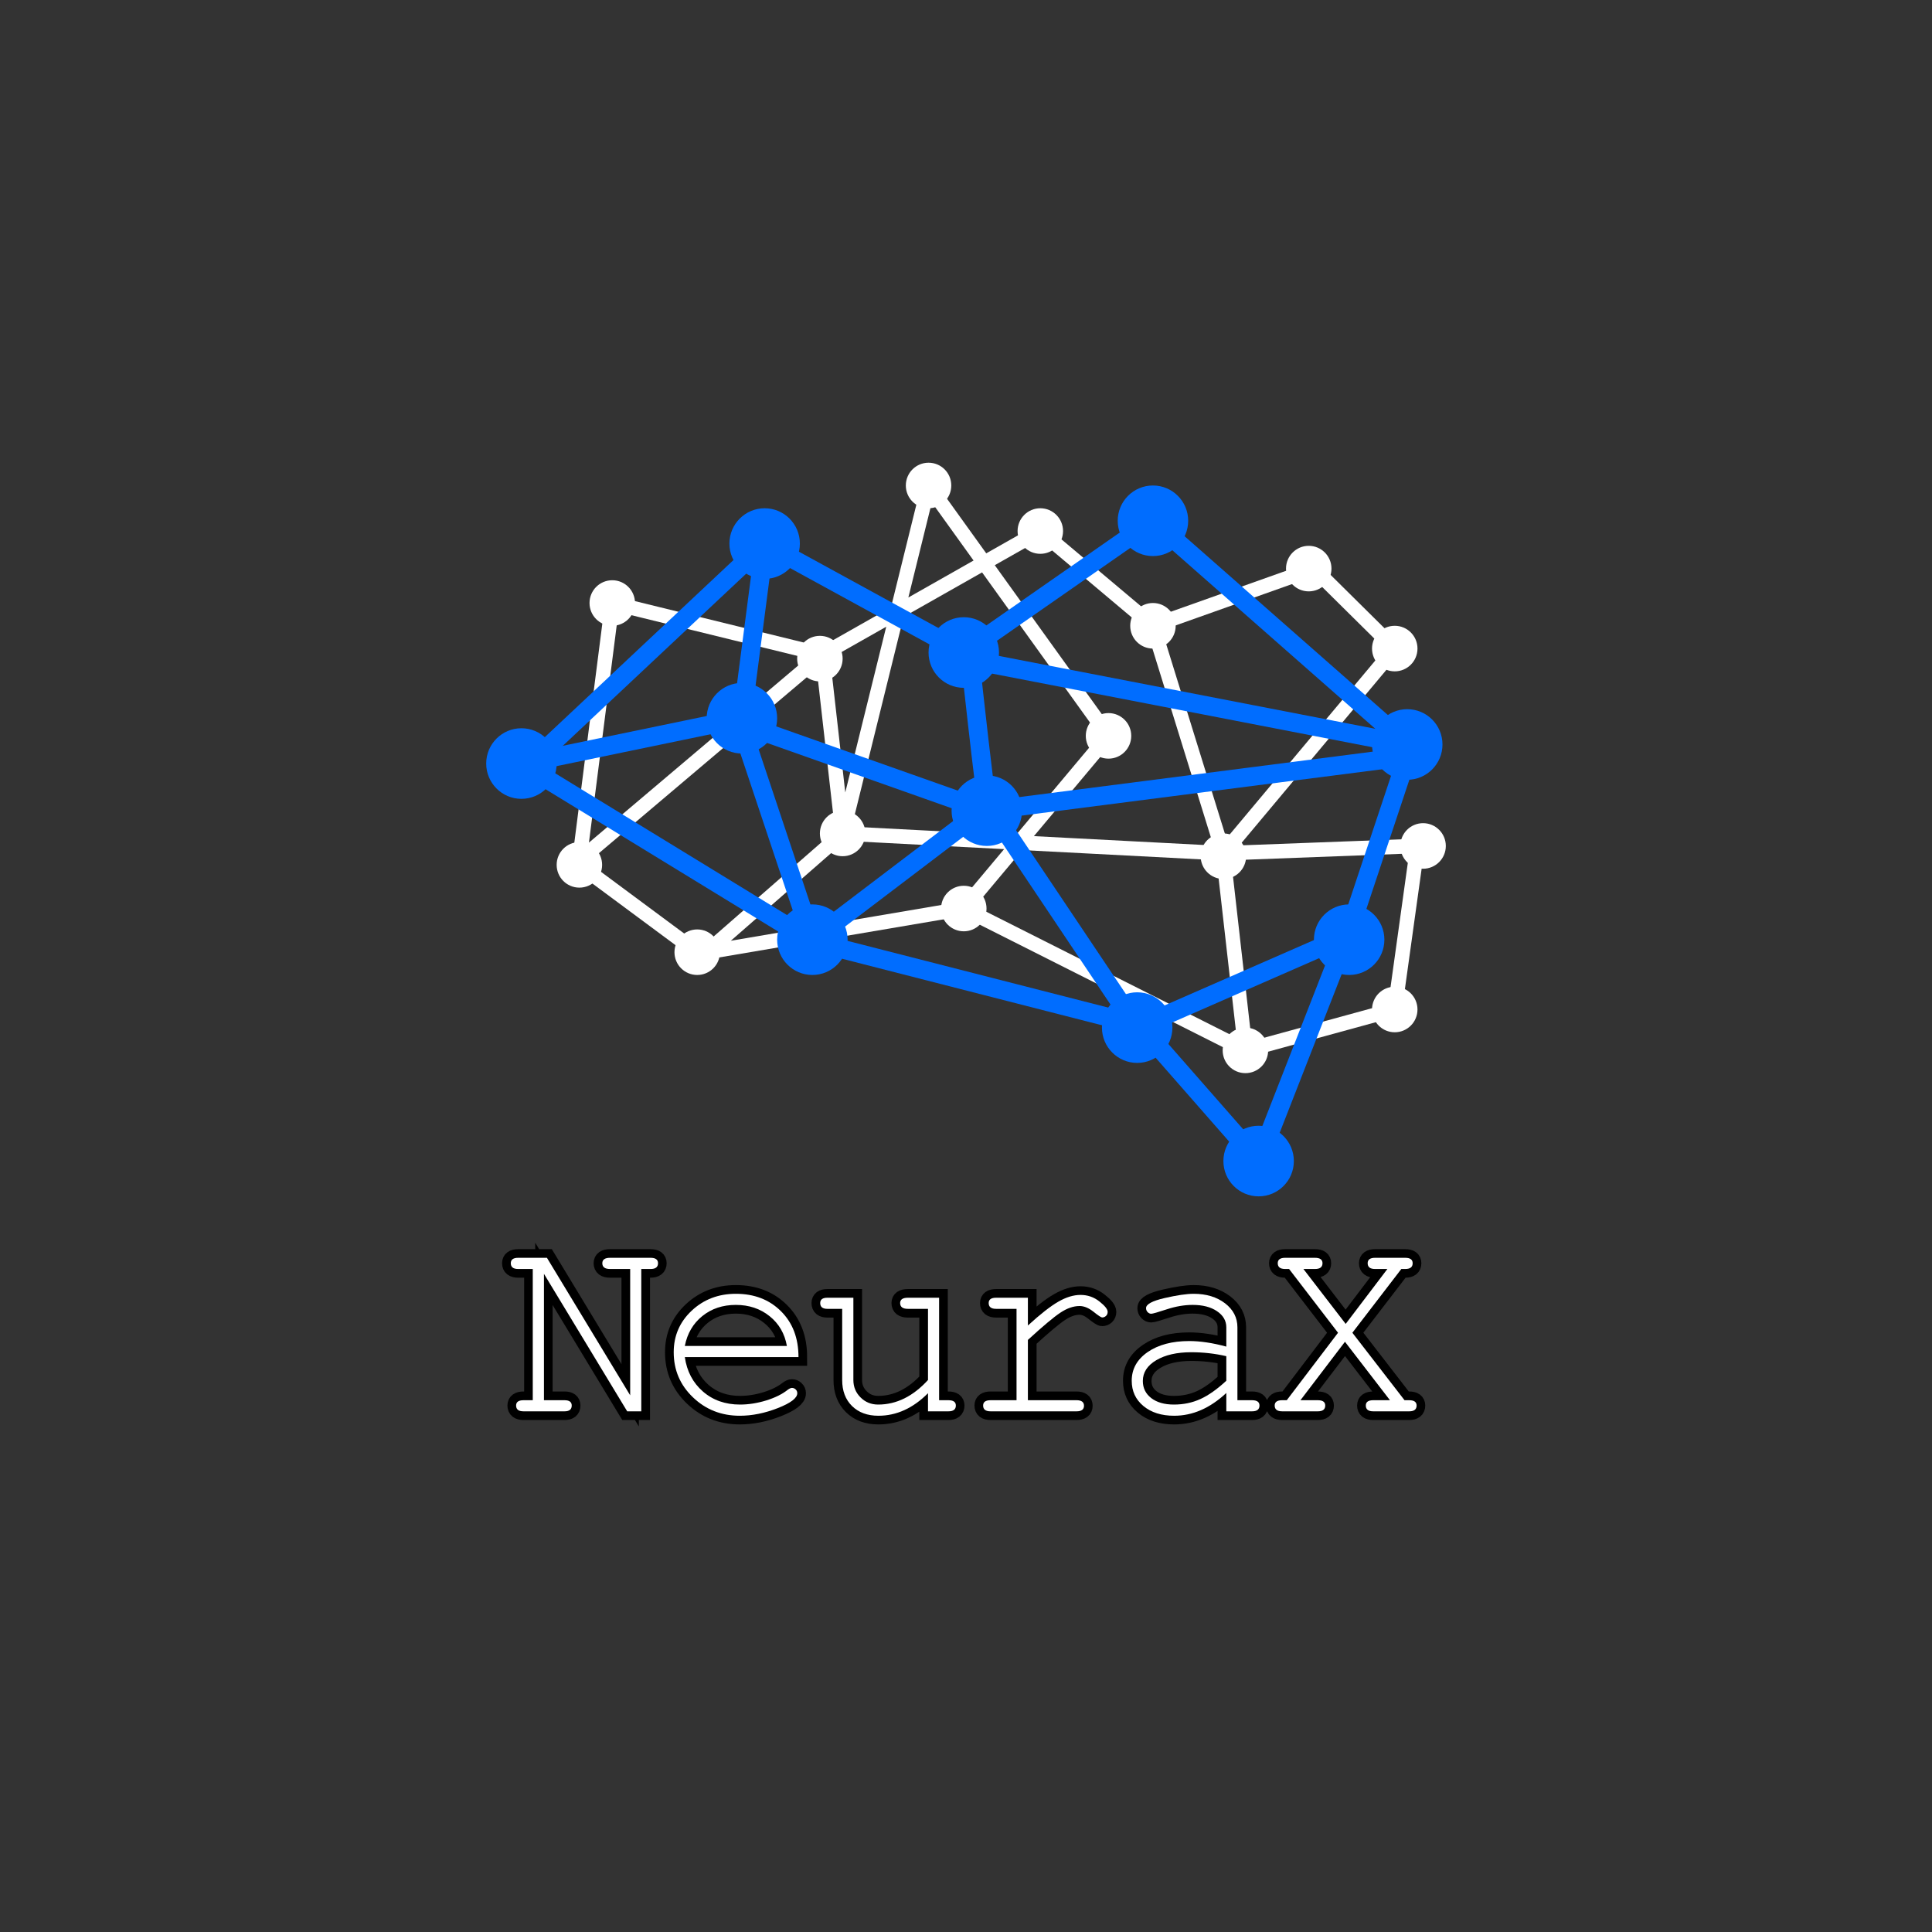 <svg xmlns="http://www.w3.org/2000/svg" xmlns:xlink="http://www.w3.org/1999/xlink" width="500" zoomAndPan="magnify" viewBox="0 0 375 375" height="500" preserveAspectRatio="xMidYMid meet" version="1.0"><rect x="0" y="0" width="375" height="375" fill="#333333" stroke="none"/><defs><g/><clipPath id="9fa319e2c0"><path d="M 271.738 159.695 L 280.633 159.695 L 280.633 168.719 L 271.738 168.719 Z M 271.738 159.695 " clip-rule="nonzero"/></clipPath><clipPath id="4153632e35"><path d="M 175 89.812 L 185 89.812 L 185 99 L 175 99 Z M 175 89.812 " clip-rule="nonzero"/></clipPath><clipPath id="e61d5a6a40"><path d="M 237.328 218.473 L 251.184 218.473 L 251.184 232.211 L 237.328 232.211 Z M 237.328 218.473 " clip-rule="nonzero"/></clipPath><clipPath id="af40b2377e"><path d="M 94.305 141 L 109 141 L 109 156 L 94.305 156 Z M 94.305 141 " clip-rule="nonzero"/></clipPath></defs><path fill="#ffffff" d="M 241.875 166.191 C 241.875 168.633 239.898 170.613 237.461 170.613 C 235.023 170.613 233.047 168.633 233.047 166.191 C 233.047 163.75 235.023 161.77 237.461 161.77 C 239.898 161.77 241.875 163.75 241.875 166.191 " fill-opacity="1" fill-rule="nonzero"/><path fill="#ffffff" d="M 228.199 121.465 C 228.199 123.91 226.223 125.887 223.785 125.887 C 221.348 125.887 219.375 123.91 219.375 121.465 C 219.375 119.023 221.348 117.043 223.785 117.043 C 226.223 117.043 228.199 119.023 228.199 121.465 " fill-opacity="1" fill-rule="nonzero"/><path fill="#ffffff" d="M 258.438 110.367 C 258.438 112.809 256.461 114.785 254.023 114.785 C 251.59 114.785 249.613 112.809 249.613 110.367 C 249.613 107.922 251.59 105.945 254.023 105.945 C 256.461 105.945 258.438 107.922 258.438 110.367 " fill-opacity="1" fill-rule="nonzero"/><g clip-path="url(#9fa319e2c0)"><path fill="#ffffff" d="M 280.633 164.199 C 280.633 166.641 278.656 168.621 276.219 168.621 C 273.781 168.621 271.809 166.641 271.809 164.199 C 271.809 161.758 273.781 159.777 276.219 159.777 C 278.656 159.777 280.633 161.758 280.633 164.199 " fill-opacity="1" fill-rule="nonzero"/></g><path fill="#ffffff" d="M 275.133 125.887 C 275.133 128.328 273.156 130.309 270.719 130.309 C 268.281 130.309 266.309 128.328 266.309 125.887 C 266.309 123.445 268.281 121.465 270.719 121.465 C 273.156 121.465 275.133 123.445 275.133 125.887 " fill-opacity="1" fill-rule="nonzero"/><path fill="#ffffff" d="M 246.148 203.879 C 246.148 206.32 244.172 208.297 241.734 208.297 C 239.297 208.297 237.32 206.32 237.32 203.879 C 237.32 201.434 239.297 199.457 241.734 199.457 C 244.172 199.457 246.148 201.434 246.148 203.879 " fill-opacity="1" fill-rule="nonzero"/><path fill="#ffffff" d="M 275.133 195.941 C 275.133 198.383 273.156 200.363 270.719 200.363 C 268.281 200.363 266.309 198.383 266.309 195.941 C 266.309 193.5 268.281 191.52 270.719 191.52 C 273.156 191.52 275.133 193.5 275.133 195.941 " fill-opacity="1" fill-rule="nonzero"/><path fill="#ffffff" d="M 167.965 161.77 C 167.965 164.211 165.992 166.191 163.555 166.191 C 161.117 166.191 159.141 164.211 159.141 161.77 C 159.141 159.328 161.117 157.348 163.555 157.348 C 165.992 157.348 167.965 159.328 167.965 161.77 " fill-opacity="1" fill-rule="nonzero"/><path fill="#ffffff" d="M 219.574 142.832 C 219.574 145.273 217.598 147.254 215.16 147.254 C 212.723 147.254 210.75 145.273 210.75 142.832 C 210.75 140.391 212.723 138.41 215.16 138.41 C 217.598 138.41 219.574 140.391 219.574 142.832 " fill-opacity="1" fill-rule="nonzero"/><path fill="#ffffff" d="M 191.484 176.348 C 191.484 178.789 189.508 180.766 187.07 180.766 C 184.633 180.766 182.66 178.789 182.66 176.348 C 182.66 173.902 184.633 171.926 187.07 171.926 C 189.508 171.926 191.484 173.902 191.484 176.348 " fill-opacity="1" fill-rule="nonzero"/><path fill="#ffffff" d="M 123.254 117.043 C 123.254 119.488 121.277 121.465 118.84 121.465 C 116.402 121.465 114.426 119.488 114.426 117.043 C 114.426 114.602 116.402 112.625 118.84 112.625 C 121.277 112.625 123.254 114.602 123.254 117.043 " fill-opacity="1" fill-rule="nonzero"/><path fill="#ffffff" d="M 116.871 167.867 C 116.871 170.312 114.895 172.289 112.457 172.289 C 110.023 172.289 108.047 170.312 108.047 167.867 C 108.047 165.426 110.023 163.449 112.457 163.449 C 114.895 163.449 116.871 165.426 116.871 167.867 " fill-opacity="1" fill-rule="nonzero"/><path fill="#ffffff" d="M 139.738 184.824 C 139.738 187.266 137.766 189.242 135.328 189.242 C 132.891 189.242 130.914 187.266 130.914 184.824 C 130.914 182.383 132.891 180.402 135.328 180.402 C 137.766 180.402 139.738 182.383 139.738 184.824 " fill-opacity="1" fill-rule="nonzero"/><g clip-path="url(#4153632e35)"><path fill="#ffffff" d="M 184.645 94.234 C 184.645 96.676 182.672 98.652 180.23 98.652 C 177.797 98.652 175.82 96.676 175.82 94.234 C 175.82 91.789 177.797 89.812 180.23 89.812 C 182.672 89.812 184.645 91.789 184.645 94.234 " fill-opacity="1" fill-rule="nonzero"/></g><path fill="#ffffff" d="M 206.336 103.074 C 206.336 105.516 204.359 107.496 201.922 107.496 C 199.488 107.496 197.512 105.516 197.512 103.074 C 197.512 100.633 199.488 98.652 201.922 98.652 C 204.359 98.652 206.336 100.633 206.336 103.074 " fill-opacity="1" fill-rule="nonzero"/><path fill="#ffffff" d="M 163.555 127.84 C 163.555 130.281 161.578 132.262 159.141 132.262 C 156.703 132.262 154.727 130.281 154.727 127.84 C 154.727 125.398 156.703 123.418 159.141 123.418 C 161.578 123.418 163.555 125.398 163.555 127.84 " fill-opacity="1" fill-rule="nonzero"/><path fill="#ffffff" d="M 180.867 97.527 L 176.312 115.973 L 188.969 108.797 Z M 161.125 127.82 L 164.066 153.82 L 172.016 121.645 Z M 165.328 160.453 L 197.168 162.109 L 213.379 142.766 L 190.621 111.102 L 175.383 119.738 Z M 225.527 122.34 L 238.039 162.738 L 268.809 125.977 L 254.672 111.988 Z M 120.035 118.789 L 114.312 163.551 L 156.602 127.762 Z M 200.684 162.293 L 235.52 164.109 L 222.566 122.281 L 201.766 104.781 L 193.086 109.703 L 216.941 142.898 Z M 164.047 163.207 L 141.855 182.598 L 186.324 175.043 L 194.898 164.816 Z M 189.293 175.887 L 241.887 202.375 L 269.453 194.828 L 273.508 165.672 L 239.348 166.961 L 239.402 167.133 L 237.449 167.031 L 234.348 167.148 L 234.57 166.883 L 198.418 165 Z M 241.586 205.379 L 186.852 177.812 L 132.48 187.047 L 162.074 161.195 L 158.52 129.828 L 110.605 170.379 L 117.645 115.301 L 159.262 125.512 L 160.723 124.273 L 160.777 124.777 L 172.941 117.883 L 179.598 90.938 L 191.43 107.402 L 202.082 101.367 L 224.074 119.867 L 255.395 108.742 L 272.629 125.797 L 240.574 164.094 L 276.758 162.73 L 271.984 197.055 L 241.586 205.379 " fill-opacity="1" fill-rule="nonzero"/><path fill="#ffffff" d="M 240.34 204.035 L 236.062 166.352 L 238.859 166.031 L 243.133 203.719 L 240.34 204.035 " fill-opacity="1" fill-rule="nonzero"/><path fill="#ffffff" d="M 134.492 185.957 L 111.621 169 L 113.297 166.734 L 136.164 183.691 L 134.492 185.957 " fill-opacity="1" fill-rule="nonzero"/><path fill="#006dff" d="M 279.984 144.504 C 279.984 148.285 276.922 151.355 273.145 151.355 C 269.367 151.355 266.309 148.285 266.309 144.504 C 266.309 140.719 269.367 137.652 273.145 137.652 C 276.922 137.652 279.984 140.719 279.984 144.504 " fill-opacity="1" fill-rule="nonzero"/><path fill="#006dff" d="M 230.625 101.082 C 230.625 104.867 227.562 107.934 223.785 107.934 C 220.008 107.934 216.949 104.867 216.949 101.082 C 216.949 97.301 220.008 94.234 223.785 94.234 C 227.562 94.234 230.625 97.301 230.625 101.082 " fill-opacity="1" fill-rule="nonzero"/><path fill="#006dff" d="M 268.707 182.391 C 268.707 186.176 265.648 189.242 261.871 189.242 C 258.094 189.242 255.031 186.176 255.031 182.391 C 255.031 178.609 258.094 175.543 261.871 175.543 C 265.648 175.543 268.707 178.609 268.707 182.391 " fill-opacity="1" fill-rule="nonzero"/><path fill="#006dff" d="M 227.562 199.457 C 227.562 203.242 224.5 206.309 220.727 206.309 C 216.949 206.309 213.887 203.242 213.887 199.457 C 213.887 195.676 216.949 192.605 220.727 192.605 C 224.5 192.605 227.562 195.676 227.562 199.457 " fill-opacity="1" fill-rule="nonzero"/><g clip-path="url(#e61d5a6a40)"><path fill="#006dff" d="M 251.137 225.359 C 251.137 229.145 248.074 232.211 244.297 232.211 C 240.523 232.211 237.461 229.145 237.461 225.359 C 237.461 221.578 240.523 218.508 244.297 218.508 C 248.074 218.508 251.137 221.578 251.137 225.359 " fill-opacity="1" fill-rule="nonzero"/></g><path fill="#006dff" d="M 193.906 126.656 C 193.906 130.438 190.848 133.508 187.07 133.508 C 183.293 133.508 180.23 130.438 180.23 126.656 C 180.23 122.871 183.293 119.801 187.07 119.801 C 190.848 119.801 193.906 122.871 193.906 126.656 " fill-opacity="1" fill-rule="nonzero"/><path fill="#006dff" d="M 198.375 157.348 C 198.375 161.133 195.316 164.199 191.539 164.199 C 187.762 164.199 184.699 161.133 184.699 157.348 C 184.699 153.566 187.762 150.5 191.539 150.5 C 195.316 150.5 198.375 153.566 198.375 157.348 " fill-opacity="1" fill-rule="nonzero"/><path fill="#006dff" d="M 164.52 182.391 C 164.52 186.176 161.457 189.242 157.68 189.242 C 153.902 189.242 150.844 186.176 150.844 182.391 C 150.844 178.609 153.902 175.543 157.68 175.543 C 161.457 175.543 164.52 178.609 164.52 182.391 " fill-opacity="1" fill-rule="nonzero"/><path fill="#006dff" d="M 150.844 139.406 C 150.844 143.191 147.781 146.258 144.004 146.258 C 140.227 146.258 137.168 143.191 137.168 139.406 C 137.168 135.621 140.227 132.555 144.004 132.555 C 147.781 132.555 150.844 135.621 150.844 139.406 " fill-opacity="1" fill-rule="nonzero"/><path fill="#006dff" d="M 155.254 105.504 C 155.254 109.289 152.195 112.355 148.418 112.355 C 144.641 112.355 141.578 109.289 141.578 105.504 C 141.578 101.723 144.641 98.652 148.418 98.652 C 152.195 98.652 155.254 101.723 155.254 105.504 " fill-opacity="1" fill-rule="nonzero"/><g clip-path="url(#af40b2377e)"><path fill="#006dff" d="M 108.047 148.203 C 108.047 151.988 104.984 155.055 101.207 155.055 C 97.434 155.055 94.371 151.988 94.371 148.203 C 94.371 144.418 97.434 141.352 101.207 141.352 C 104.984 141.352 108.047 144.418 108.047 148.203 " fill-opacity="1" fill-rule="nonzero"/></g><path fill="#006dff" d="M 103.688 149.605 L 102.953 146.059 L 142.379 137.895 L 146.965 102.648 L 186.957 124.527 L 222.754 99.598 L 224.816 102.57 L 187.184 128.781 L 149.871 108.363 L 145.633 140.918 L 103.688 149.605 " fill-opacity="1" fill-rule="nonzero"/><path fill="#006dff" d="M 104.559 149.156 L 102.086 146.512 L 147.184 104.184 L 149.652 106.828 L 104.559 149.156 " fill-opacity="1" fill-rule="nonzero"/><path fill="#006dff" d="M 188.965 158.383 L 143.402 142.266 L 144.605 138.848 L 190.168 154.965 L 188.965 158.383 " fill-opacity="1" fill-rule="nonzero"/><path fill="#006dff" d="M 158.773 183.836 L 156.586 180.949 L 190.445 155.23 L 192.633 158.117 L 158.773 183.836 " fill-opacity="1" fill-rule="nonzero"/><path fill="#006dff" d="M 220.066 201.727 L 192.406 160.457 L 195.41 158.438 L 221.383 197.191 L 261.148 179.793 L 262.594 183.113 L 220.066 201.727 " fill-opacity="1" fill-rule="nonzero"/><path fill="#006dff" d="M 262.375 184.957 L 258.945 183.809 L 270.52 149.023 L 191.77 159.148 L 191.309 155.551 L 275.77 144.695 L 262.375 184.957 " fill-opacity="1" fill-rule="nonzero"/><path fill="#006dff" d="M 272.801 146.281 L 186.727 129.617 L 187.414 126.059 L 273.488 142.727 L 272.801 146.281 " fill-opacity="1" fill-rule="nonzero"/><path fill="#006dff" d="M 271.953 145.863 L 222.594 102.445 L 224.977 99.723 L 274.336 143.141 L 271.953 145.863 " fill-opacity="1" fill-rule="nonzero"/><path fill="#006dff" d="M 191.477 156.871 C 189.918 156.871 189.684 155.262 189.512 154.07 C 189.398 153.305 189.254 152.18 189.074 150.734 C 188.773 148.309 188.375 144.93 187.895 140.688 C 187.074 133.469 186.281 126.156 186.277 126.082 L 189.871 125.691 C 190.996 136.094 192.906 153.117 193.25 154.504 C 193.109 153.941 192.414 153.156 191.371 153.25 L 191.703 156.859 C 191.625 156.867 191.551 156.871 191.477 156.871 " fill-opacity="1" fill-rule="nonzero"/><path fill="#006dff" d="M 155.965 182.969 L 143.316 145.078 L 146.746 143.93 L 159.395 181.816 L 155.965 182.969 " fill-opacity="1" fill-rule="nonzero"/><path fill="#006dff" d="M 219.398 200.414 L 156.969 184.434 L 100.266 149.75 L 102.148 146.656 L 158.391 181.059 L 220.297 196.902 L 219.398 200.414 " fill-opacity="1" fill-rule="nonzero"/><path fill="#006dff" d="M 244.898 228.793 L 221.023 201.559 L 223.742 199.168 L 243.699 221.93 L 259.402 181.73 L 262.773 183.055 L 244.898 228.793 " fill-opacity="1" fill-rule="nonzero"/><path stroke-linecap="butt" transform="matrix(0.75, 0, 0, 0.75, 93.179, 227.437)" fill="none" stroke-linejoin="miter" d="M 41.73 62 L 38.069 62 L 16.527 26.422 L 16.527 59.115 L 21.871 59.115 C 23.111 59.115 23.73 59.579 23.73 60.506 C 23.73 61.5 23.111 62 21.871 62 L 11.251 62 C 9.975 62 9.335 61.5 9.335 60.506 C 9.335 59.579 9.975 59.115 11.251 59.115 L 13.658 59.115 L 13.658 25.167 L 9.876 25.167 C 8.59 25.167 7.944 24.667 7.944 23.672 C 7.944 22.745 8.59 22.282 9.876 22.282 L 17.303 22.282 L 38.845 57.855 L 38.845 25.167 L 33.631 25.167 C 32.303 25.167 31.642 24.667 31.642 23.672 C 31.642 22.745 32.303 22.282 33.631 22.282 L 44.121 22.282 C 45.397 22.282 46.038 22.745 46.038 23.672 C 46.038 24.667 45.397 25.167 44.121 25.167 L 41.73 25.167 Z M 82.397 47.969 L 53.001 47.969 C 53.522 51.641 55.079 54.61 57.673 56.875 C 60.272 59.131 63.475 60.256 67.283 60.256 C 69.48 60.256 71.736 59.902 74.048 59.188 C 76.371 58.464 78.23 57.542 79.631 56.422 C 80.069 56.099 80.428 55.938 80.715 55.938 C 81.074 55.938 81.392 56.068 81.663 56.334 C 81.949 56.594 82.09 56.928 82.09 57.329 C 82.09 58.558 80.413 59.839 77.053 61.167 C 73.694 62.485 70.413 63.141 67.21 63.141 C 62.454 63.141 58.418 61.558 55.095 58.381 C 51.777 55.198 50.116 51.308 50.116 46.709 C 50.116 42.464 51.663 38.881 54.762 35.959 C 57.866 33.042 61.678 31.579 66.199 31.579 C 70.954 31.579 74.84 33.084 77.855 36.089 C 80.881 39.089 82.397 43.047 82.397 47.969 Z M 53.001 45.084 L 79.397 45.084 C 78.84 41.881 77.35 39.313 74.928 37.381 C 72.506 35.438 69.595 34.464 66.199 34.464 C 62.803 34.464 59.913 35.428 57.527 37.349 C 55.147 39.266 53.637 41.844 53.001 45.084 Z M 115.928 62 L 115.928 57.329 C 112.043 61.204 107.762 63.141 103.085 63.141 C 100.246 63.141 97.975 62.303 96.277 60.625 C 94.574 58.943 93.725 56.704 93.725 53.902 L 93.725 35.49 L 89.892 35.49 C 88.652 35.49 88.027 34.99 88.027 33.98 C 88.027 33.063 88.652 32.605 89.892 32.605 L 96.611 32.605 L 96.611 53.902 C 96.611 55.657 97.23 57.157 98.47 58.396 C 99.715 59.636 101.23 60.256 103.027 60.256 C 107.741 60.256 112.043 58.136 115.928 53.902 L 115.928 35.49 L 110.699 35.49 C 109.381 35.49 108.725 34.99 108.725 33.98 C 108.725 33.063 109.381 32.605 110.699 32.605 L 118.803 32.605 L 118.803 59.115 L 121.204 59.115 C 122.48 59.115 123.121 59.579 123.121 60.506 C 123.121 61.5 122.48 62 121.204 62 Z M 160.975 37.704 C 160.73 37.704 159.991 37.214 158.751 36.24 C 157.512 35.25 156.309 34.761 155.147 34.761 C 153.553 34.761 151.897 35.329 150.168 36.474 C 148.449 37.615 145.652 39.964 141.772 43.516 L 141.772 59.115 L 154.371 59.115 C 155.647 59.115 156.288 59.599 156.288 60.563 C 156.288 61.521 155.647 62 154.371 62 L 132.121 62 C 130.845 62 130.204 61.5 130.204 60.506 C 130.204 59.579 130.845 59.115 132.121 59.115 L 138.829 59.115 L 138.829 35.49 L 133.559 35.49 C 132.277 35.49 131.642 34.99 131.642 33.98 C 131.642 33.063 132.277 32.605 133.559 32.605 L 141.772 32.605 L 141.772 39.797 C 145.017 36.839 147.647 34.782 149.668 33.631 C 151.689 32.469 153.6 31.886 155.397 31.886 C 157.23 31.886 158.855 32.448 160.272 33.573 C 161.699 34.683 162.413 35.584 162.413 36.266 C 162.413 36.709 162.267 37.058 161.986 37.323 C 161.715 37.573 161.376 37.704 160.975 37.704 Z M 172.366 35.303 C 172.366 34.303 173.96 33.438 177.152 32.693 C 180.355 31.954 182.861 31.579 184.668 31.579 C 187.949 31.579 190.658 32.402 192.793 34.042 C 194.934 35.683 196.001 37.761 196.001 40.282 L 196.001 59.115 L 199.783 59.115 C 201.059 59.115 201.699 59.579 201.699 60.506 C 201.699 61.5 201.059 62 199.783 62 L 193.116 62 L 193.116 57.256 C 188.918 61.178 184.423 63.141 179.626 63.141 C 176.345 63.141 173.694 62.303 171.673 60.625 C 169.652 58.943 168.642 56.761 168.642 54.079 C 168.642 51.042 170.022 48.573 172.772 46.683 C 175.538 44.777 179.121 43.823 183.522 43.823 C 186.402 43.823 189.6 44.303 193.116 45.261 L 193.116 40.282 C 193.116 38.563 192.319 37.167 190.715 36.089 C 189.121 35.006 187.022 34.464 184.418 34.464 C 182.262 34.464 180.017 34.844 177.694 35.61 C 175.381 36.37 174.043 36.75 173.684 36.75 C 173.361 36.75 173.059 36.61 172.772 36.323 C 172.501 36.042 172.366 35.698 172.366 35.303 Z M 193.116 54.079 L 193.116 47.719 C 190.199 47.047 187.178 46.709 184.064 46.709 C 180.345 46.709 177.324 47.396 175.001 48.777 C 172.684 50.152 171.527 51.938 171.527 54.136 C 171.527 55.98 172.256 57.464 173.71 58.589 C 175.178 59.698 177.126 60.256 179.569 60.256 C 182.048 60.256 184.34 59.777 186.439 58.823 C 188.538 57.865 190.762 56.282 193.116 54.079 Z M 225.756 41.657 L 239.246 59.115 L 240.449 59.115 C 241.725 59.115 242.366 59.579 242.366 60.506 C 242.366 61.5 241.725 62 240.449 62 L 231.147 62 C 229.866 62 229.23 61.5 229.23 60.506 C 229.23 59.579 229.866 59.115 231.147 59.115 L 235.465 59.115 L 223.84 44 L 212.314 59.115 L 216.809 59.115 C 218.09 59.115 218.725 59.579 218.725 60.506 C 218.725 61.5 218.09 62 216.809 62 L 207.579 62 C 206.303 62 205.663 61.5 205.663 60.506 C 205.663 59.579 206.303 59.115 207.579 59.115 L 208.783 59.115 L 222.038 41.657 L 209.366 25.167 L 208.355 25.167 C 207.079 25.167 206.439 24.667 206.439 23.672 C 206.439 22.745 207.079 22.282 208.355 22.282 L 216.09 22.282 C 217.371 22.282 218.012 22.745 218.012 23.672 C 218.012 24.667 217.371 25.167 216.09 25.167 L 213.09 25.167 L 224.012 39.386 L 234.809 25.167 L 231.631 25.167 C 230.35 25.167 229.71 24.667 229.71 23.672 C 229.71 22.745 230.35 22.282 231.631 22.282 L 239.439 22.282 C 240.715 22.282 241.355 22.745 241.355 23.672 C 241.355 24.667 240.715 25.167 239.439 25.167 L 238.413 25.167 Z M 225.756 41.657 " stroke="#000000" stroke-width="4.5" stroke-opacity="1" stroke-miterlimit="4"/><g fill="#ffffff" fill-opacity="1"><g transform="translate(97.972, 273.937)"><g><path d="M 26.5 0 L 23.766 0 L 7.609 -26.688 L 7.609 -2.156 L 11.609 -2.156 C 12.535 -2.156 13 -1.812 13 -1.125 C 13 -0.375 12.535 0 11.609 0 L 3.641 0 C 2.68 0 2.203 -0.375 2.203 -1.125 C 2.203 -1.812 2.68 -2.156 3.641 -2.156 L 5.438 -2.156 L 5.438 -27.625 L 2.609 -27.625 C 1.648 -27.625 1.172 -28 1.172 -28.75 C 1.172 -29.445 1.648 -29.797 2.609 -29.797 L 8.188 -29.797 L 24.344 -3.109 L 24.344 -27.625 L 20.438 -27.625 C 19.438 -27.625 18.938 -28 18.938 -28.75 C 18.938 -29.445 19.438 -29.797 20.438 -29.797 L 28.312 -29.797 C 29.27 -29.797 29.75 -29.445 29.75 -28.75 C 29.75 -28 29.27 -27.625 28.312 -27.625 L 26.5 -27.625 Z M 26.5 0 "/></g></g></g><g fill="#ffffff" fill-opacity="1"><g transform="translate(127.439, 273.937)"><g><path d="M 27.547 -10.531 L 5.484 -10.531 C 5.879 -7.77 7.051 -5.539 9 -3.844 C 10.945 -2.156 13.348 -1.312 16.203 -1.312 C 17.848 -1.312 19.539 -1.578 21.281 -2.109 C 23.02 -2.648 24.414 -3.344 25.469 -4.188 C 25.801 -4.426 26.07 -4.547 26.281 -4.547 C 26.551 -4.547 26.789 -4.445 27 -4.25 C 27.207 -4.051 27.312 -3.805 27.312 -3.516 C 27.312 -2.578 26.051 -1.613 23.531 -0.625 C 21.008 0.363 18.551 0.859 16.156 0.859 C 12.582 0.859 9.551 -0.332 7.062 -2.719 C 4.57 -5.102 3.328 -8.02 3.328 -11.469 C 3.328 -14.656 4.488 -17.344 6.812 -19.531 C 9.145 -21.719 12.004 -22.812 15.391 -22.812 C 18.961 -22.812 21.879 -21.688 24.141 -19.438 C 26.41 -17.188 27.547 -14.219 27.547 -10.531 Z M 5.484 -12.688 L 25.297 -12.688 C 24.867 -15.094 23.75 -17.02 21.938 -18.469 C 20.125 -19.926 17.941 -20.656 15.391 -20.656 C 12.836 -20.656 10.664 -19.93 8.875 -18.484 C 7.094 -17.047 5.961 -15.113 5.484 -12.688 Z M 5.484 -12.688 "/></g></g></g><g fill="#ffffff" fill-opacity="1"><g transform="translate(156.905, 273.937)"><g><path d="M 23.219 0 L 23.219 -3.516 C 20.312 -0.598 17.102 0.859 13.594 0.859 C 11.457 0.859 9.75 0.227 8.469 -1.031 C 7.195 -2.289 6.562 -3.973 6.562 -6.078 L 6.562 -19.891 L 3.688 -19.891 C 2.758 -19.891 2.297 -20.266 2.297 -21.016 C 2.297 -21.703 2.758 -22.047 3.688 -22.047 L 8.734 -22.047 L 8.734 -6.078 C 8.734 -4.754 9.195 -3.629 10.125 -2.703 C 11.051 -1.773 12.191 -1.312 13.547 -1.312 C 17.086 -1.312 20.312 -2.898 23.219 -6.078 L 23.219 -19.891 L 19.312 -19.891 C 18.312 -19.891 17.812 -20.266 17.812 -21.016 C 17.812 -21.703 18.312 -22.047 19.312 -22.047 L 25.375 -22.047 L 25.375 -2.156 L 27.188 -2.156 C 28.145 -2.156 28.625 -1.812 28.625 -1.125 C 28.625 -0.375 28.145 0 27.188 0 Z M 23.219 0 "/></g></g></g><g fill="#ffffff" fill-opacity="1"><g transform="translate(186.372, 273.937)"><g><path d="M 27.547 -18.219 C 27.359 -18.219 26.801 -18.586 25.875 -19.328 C 24.945 -20.066 24.047 -20.438 23.172 -20.438 C 21.973 -20.438 20.727 -20.004 19.438 -19.141 C 18.145 -18.285 16.047 -16.523 13.141 -13.859 L 13.141 -2.156 L 22.594 -2.156 C 23.551 -2.156 24.031 -1.797 24.031 -1.078 C 24.031 -0.359 23.551 0 22.594 0 L 5.891 0 C 4.93 0 4.453 -0.375 4.453 -1.125 C 4.453 -1.812 4.93 -2.156 5.891 -2.156 L 10.938 -2.156 L 10.938 -19.891 L 6.969 -19.891 C 6.008 -19.891 5.531 -20.266 5.531 -21.016 C 5.531 -21.703 6.008 -22.047 6.969 -22.047 L 13.141 -22.047 L 13.141 -16.656 C 15.566 -18.875 17.535 -20.414 19.047 -21.281 C 20.566 -22.156 22.004 -22.594 23.359 -22.594 C 24.734 -22.594 25.953 -22.172 27.016 -21.328 C 28.086 -20.484 28.625 -19.812 28.625 -19.312 C 28.625 -18.977 28.516 -18.711 28.297 -18.516 C 28.086 -18.316 27.836 -18.219 27.547 -18.219 Z M 27.547 -18.219 "/></g></g></g><g fill="#ffffff" fill-opacity="1"><g transform="translate(215.839, 273.937)"><g><path d="M 6.609 -20.031 C 6.609 -20.781 7.805 -21.43 10.203 -21.984 C 12.609 -22.535 14.488 -22.812 15.844 -22.812 C 18.301 -22.812 20.332 -22.195 21.938 -20.969 C 23.539 -19.738 24.344 -18.18 24.344 -16.297 L 24.344 -2.156 L 27.188 -2.156 C 28.145 -2.156 28.625 -1.812 28.625 -1.125 C 28.625 -0.375 28.145 0 27.188 0 L 22.188 0 L 22.188 -3.562 C 19.031 -0.613 15.656 0.859 12.062 0.859 C 9.602 0.859 7.613 0.227 6.094 -1.031 C 4.582 -2.289 3.828 -3.926 3.828 -5.938 C 3.828 -8.219 4.859 -10.07 6.922 -11.5 C 8.992 -12.926 11.68 -13.641 14.984 -13.641 C 17.141 -13.641 19.539 -13.281 22.188 -12.562 L 22.188 -16.297 C 22.188 -17.578 21.582 -18.625 20.375 -19.438 C 19.176 -20.25 17.602 -20.656 15.656 -20.656 C 14.039 -20.656 12.363 -20.367 10.625 -19.797 C 8.883 -19.223 7.879 -18.938 7.609 -18.938 C 7.367 -18.938 7.141 -19.039 6.922 -19.25 C 6.711 -19.469 6.609 -19.727 6.609 -20.031 Z M 22.188 -5.938 L 22.188 -10.703 C 20 -11.211 17.734 -11.469 15.391 -11.469 C 12.598 -11.469 10.332 -10.953 8.594 -9.922 C 6.852 -8.891 5.984 -7.547 5.984 -5.891 C 5.984 -4.516 6.531 -3.406 7.625 -2.562 C 8.719 -1.727 10.18 -1.312 12.016 -1.312 C 13.879 -1.312 15.598 -1.672 17.172 -2.391 C 18.742 -3.109 20.414 -4.289 22.188 -5.938 Z M 22.188 -5.938 "/></g></g></g><g fill="#ffffff" fill-opacity="1"><g transform="translate(245.306, 273.937)"><g><path d="M 17.188 -15.25 L 27.312 -2.156 L 28.219 -2.156 C 29.176 -2.156 29.656 -1.812 29.656 -1.125 C 29.656 -0.375 29.176 0 28.219 0 L 21.234 0 C 20.273 0 19.797 -0.375 19.797 -1.125 C 19.797 -1.812 20.273 -2.156 21.234 -2.156 L 24.484 -2.156 L 15.75 -13.5 L 7.109 -2.156 L 10.484 -2.156 C 11.441 -2.156 11.922 -1.812 11.922 -1.125 C 11.922 -0.375 11.441 0 10.484 0 L 3.562 0 C 2.594 0 2.109 -0.375 2.109 -1.125 C 2.109 -1.812 2.594 -2.156 3.562 -2.156 L 4.453 -2.156 L 14.406 -15.25 L 4.906 -27.625 L 4.141 -27.625 C 3.18 -27.625 2.703 -28 2.703 -28.75 C 2.703 -29.445 3.18 -29.797 4.141 -29.797 L 9.938 -29.797 C 10.906 -29.797 11.391 -29.445 11.391 -28.75 C 11.391 -28 10.906 -27.625 9.938 -27.625 L 7.688 -27.625 L 15.891 -16.969 L 23.984 -27.625 L 21.594 -27.625 C 20.633 -27.625 20.156 -28 20.156 -28.75 C 20.156 -29.445 20.633 -29.797 21.594 -29.797 L 27.453 -29.797 C 28.41 -29.797 28.891 -29.445 28.891 -28.75 C 28.891 -28 28.41 -27.625 27.453 -27.625 L 26.688 -27.625 Z M 17.188 -15.25 "/></g></g></g></svg>